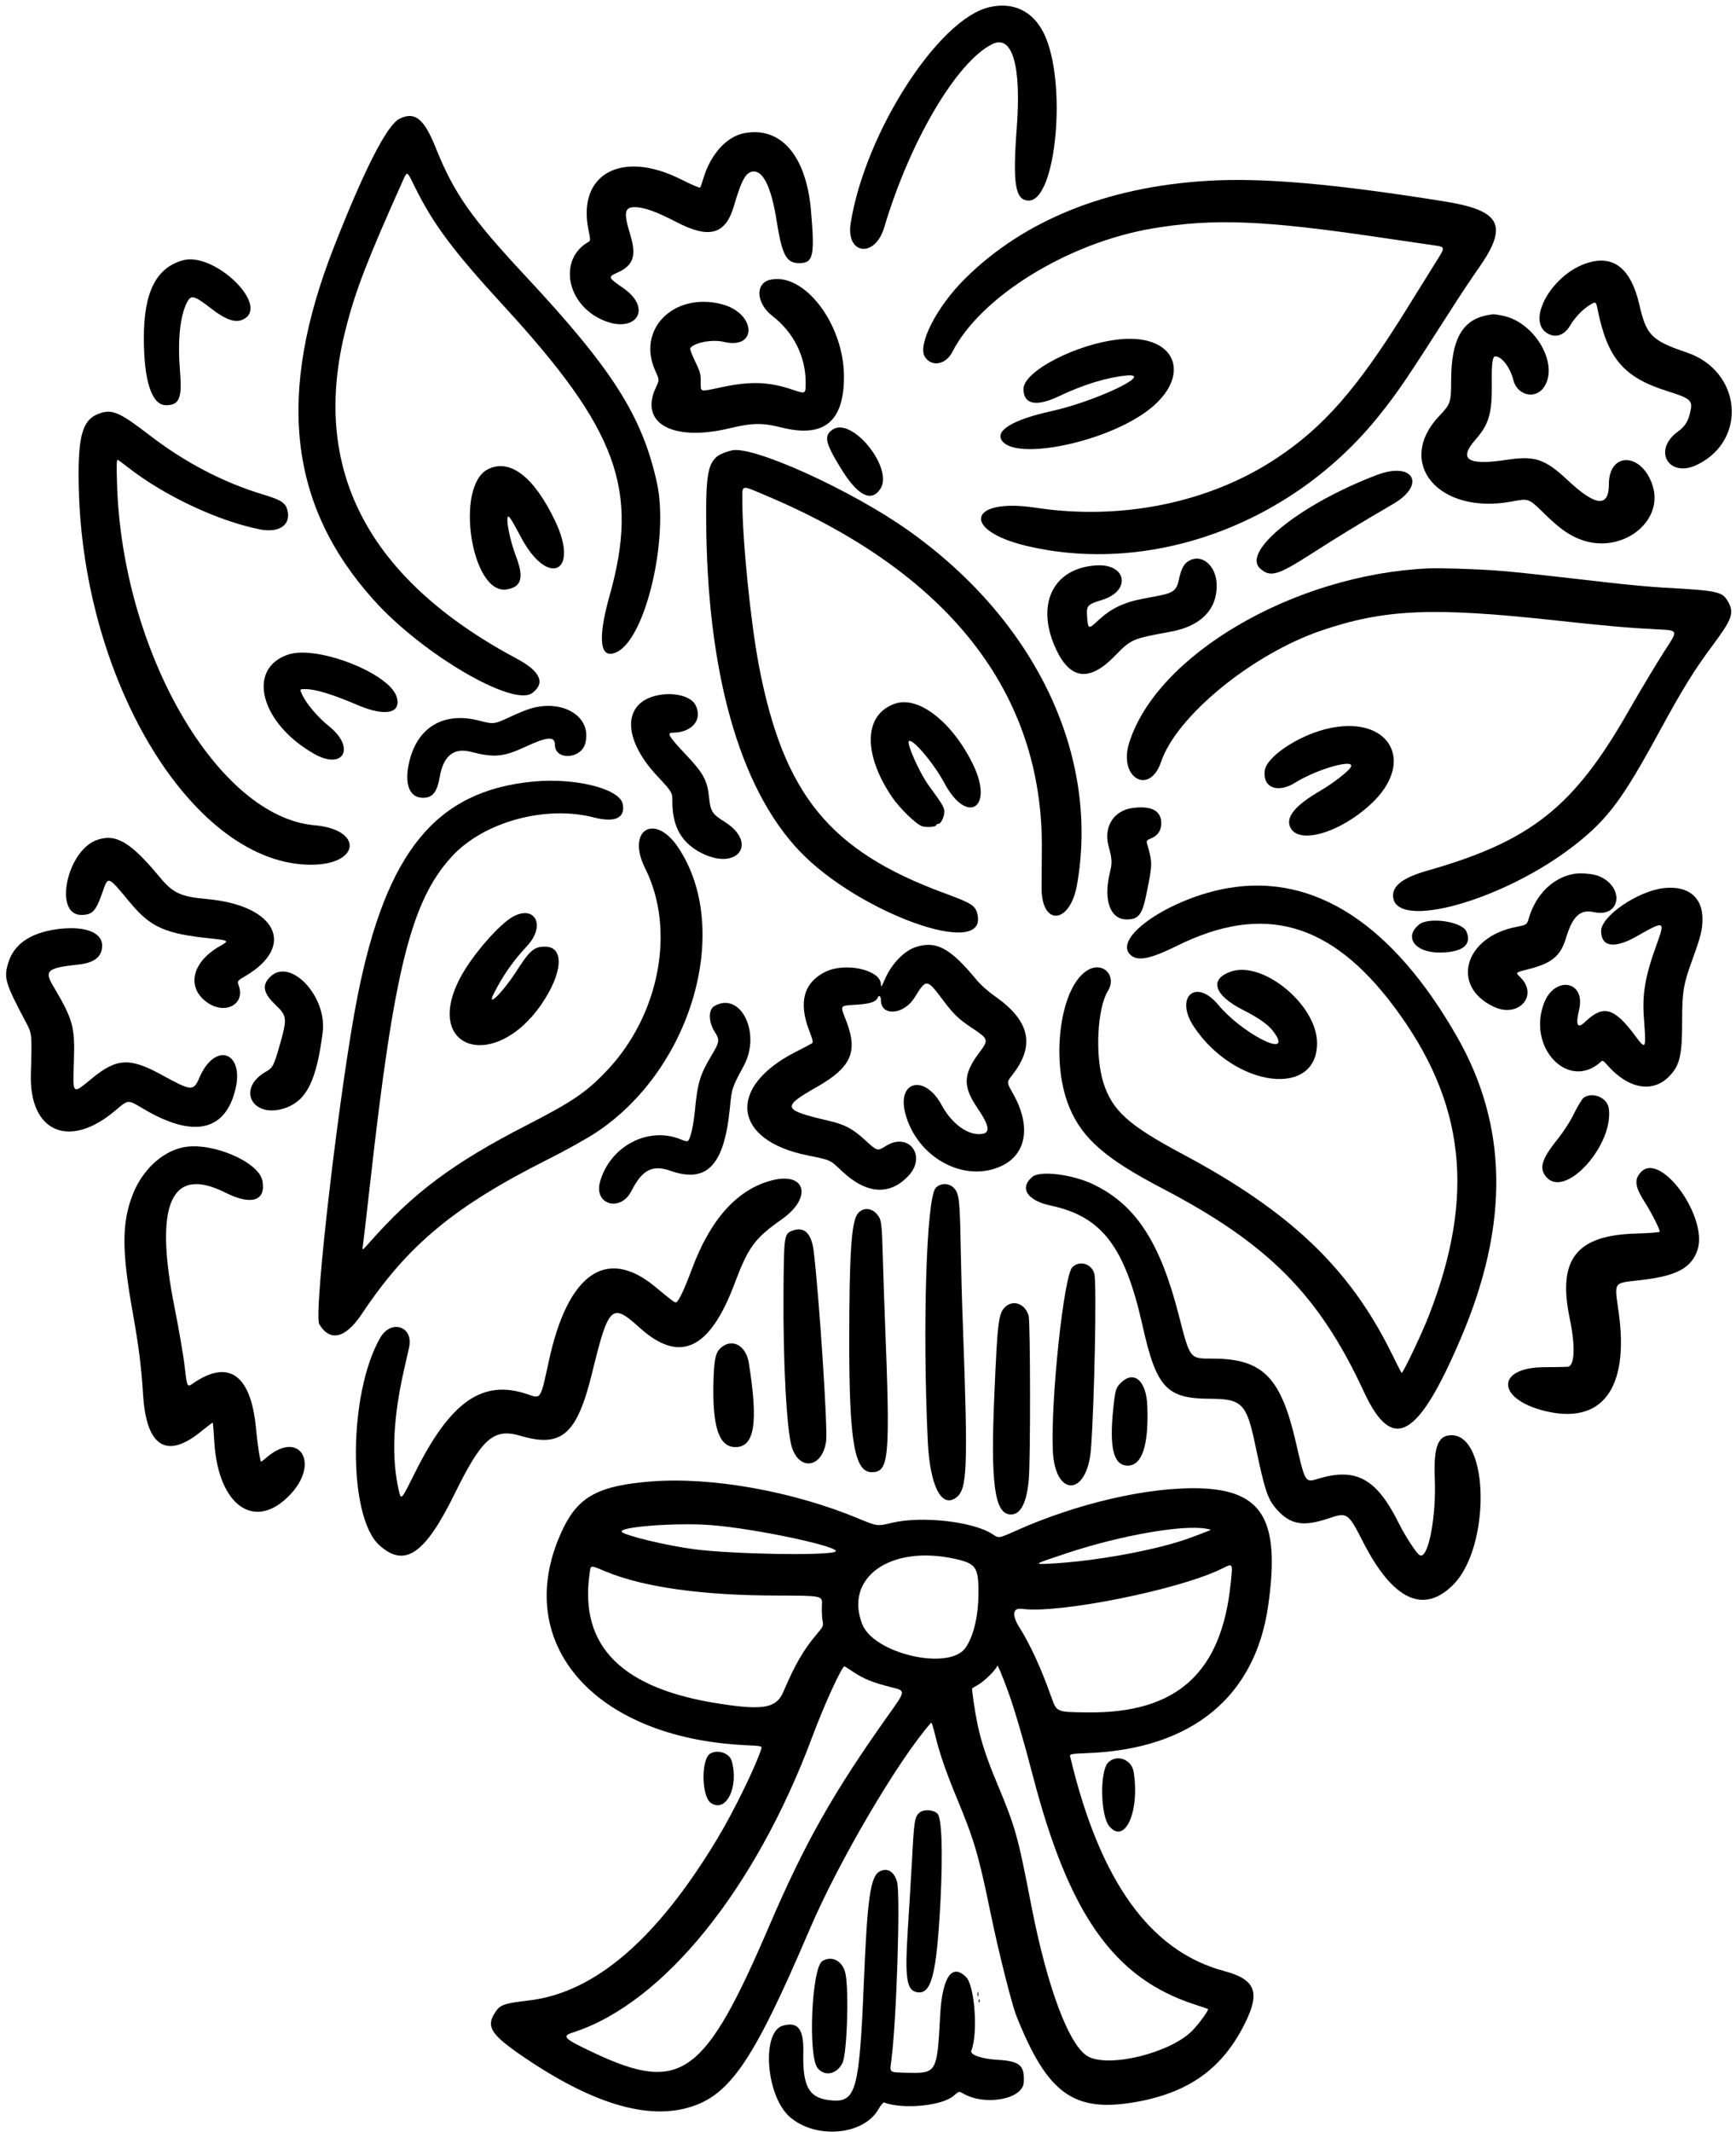 <svg width="281" height="345" viewBox="0 0 281 345" fill="none" xmlns="http://www.w3.org/2000/svg">
<path d="M160.177 1.15C151.909 3.009 140.029 21.49 137.701 36.083C136.867 41.211 141.632 41.831 143.128 36.788C147.294 22.794 154.879 9.953 160.626 7.132C163.852 5.551 165.348 10.615 164.579 20.7C163.895 29.78 164.322 32.451 166.523 32.451C171.01 32.451 172.762 13.093 168.959 5.38C167.185 1.791 164.023 0.274 160.177 1.15Z" fill="black"/>
<path d="M64.669 19.217C62.639 20.221 58.986 27.378 54.029 40.027C44.692 63.871 46.743 81.797 60.524 97.117C68.386 105.855 83.043 114.423 86.141 112.137C88.342 110.513 87.466 108.612 83.62 106.561C59.434 93.634 50.183 75.794 55.973 53.188C57.554 46.95 59.456 42.057 65.331 28.96C65.908 27.699 65.908 27.699 67.04 30.028C70.074 36.203 73.279 40.519 81.548 49.514C99.987 69.576 103.512 79.234 98.662 96.412C96.654 103.548 97.102 106.881 99.901 105.471C104.559 103.142 108.319 86.989 106.311 77.994C103.897 67.247 99.132 59.748 85.116 44.728C76.228 35.198 73.493 31.31 70.48 23.789C68.6 19.153 67.126 17.999 64.669 19.217Z" fill="black"/>
<path d="M120.435 21.552C117.572 22.128 115.008 24.97 113.833 28.923C113.62 29.628 113.406 30.269 113.32 30.354C113.256 30.44 111.889 29.863 110.286 29.051C100.672 24.18 93.429 28.111 95.245 37.149C95.587 38.794 95.587 38.943 95.266 39.136C90.544 41.764 91.527 48.75 97.018 51.528C102.616 54.37 105.949 50.139 100.886 46.614C98.407 44.883 98.364 44.819 99.924 44.114C102.552 42.939 103.065 41.401 101.997 37.897C100.928 34.435 101.078 33.517 102.723 33.517C104.219 33.517 106.248 34.243 109.496 35.931C114.773 38.687 117.423 37.961 118.769 33.41C120.072 28.965 120.777 27.748 122.038 27.748C123.619 27.748 124.901 30.525 125.713 35.76C126.589 41.251 127.272 42.576 129.345 42.576C131.652 42.576 131.909 41.465 131.268 34.051C130.499 25.162 126.354 20.398 120.435 21.552Z" fill="black"/>
<path d="M195.363 29.264C179.125 30.247 165.728 35.652 156.242 45.053C151.627 49.604 148.443 55.822 149.725 57.766C150.815 59.432 153.122 59.005 154.169 56.911C158.742 47.98 172.929 39.242 186.603 36.955C196.452 35.31 204.571 35.631 223.459 38.43C227.347 39.007 231.3 39.583 232.24 39.712C233.971 39.968 233.971 39.968 232.326 42.553C231.428 43.985 229.292 47.425 227.582 50.181C219.677 62.894 214.272 69.09 206.58 74.175C195.726 81.354 181.496 84.26 167.587 82.144C156.776 80.499 155.515 85.776 166.134 88.319C186.389 93.126 209.101 84.794 223.117 67.38C226.236 63.492 227.561 61.548 235.167 49.647C236.3 47.873 238.18 45.032 239.376 43.344C244.205 36.421 242.966 34.05 233.714 32.575C215.789 29.712 204.208 28.708 195.363 29.264Z" fill="black"/>
<path d="M29.567 42.124C25.251 43.363 23.285 47.295 23.285 54.666C23.285 61.674 24.567 65.562 26.875 65.562C29.033 65.562 29.503 64.409 29.139 60.093C28.733 55.157 29.118 51.226 30.25 48.961C30.913 47.636 31.404 47.765 34.267 49.987C36.639 51.803 38.199 52.316 39.459 51.632C43.69 49.389 34.63 40.671 29.567 42.124Z" fill="black"/>
<path d="M256.557 42.676C251.151 44.62 247.198 51.628 250.275 53.807C251.642 54.769 253.159 54.341 254.121 52.718C254.911 51.414 255.958 50.282 257.048 49.534C258.33 48.701 258.33 48.701 258.608 50.111C260.21 58.016 262.817 61.05 269.846 63.272C273.777 64.511 274.055 64.789 273.564 66.798C273.243 68.208 272.688 69.041 271.598 69.832C267.41 72.866 270.145 77.459 274.76 75.173C282.922 71.156 281.875 60.025 273.03 57.033C267.346 55.111 266.492 54.256 265.359 49.32C263.971 43.274 261.043 41.073 256.557 42.676Z" fill="black"/>
<path d="M124.643 45.27C122.185 45.847 122.399 49.095 125.027 51.124C128.424 53.731 130.411 57.684 130.411 61.85C130.411 63.752 130.411 63.752 128.467 63.111C124.472 61.743 121.48 61.636 116.652 62.683C113.19 63.41 113.425 63.495 113.425 61.765C113.425 60.504 113.319 60.098 112.507 58.453C112.015 57.427 111.652 56.487 111.716 56.359C112.293 55.44 115.284 54.863 117.143 55.312C122.677 56.637 122.399 50.676 116.844 49.223C109.045 47.214 102.978 53.304 106.097 60.055C106.738 61.465 106.738 61.465 106.204 62.619C103.383 68.474 108.832 71.529 118.147 69.285C121.844 68.409 123.382 68.388 126.544 69.178C133.381 70.888 136.629 68.217 136.607 60.889C136.586 52.385 130.134 43.988 124.643 45.27Z" fill="black"/>
<path d="M240.661 51.013C236.666 51.803 234.914 54.987 234.893 61.461C234.893 65.093 234.807 65.371 232.991 67.272C225.769 74.879 232.842 83.318 244.614 81.16C247.52 80.626 247.37 80.562 250.062 83.19C252.498 85.562 253.994 86.609 255.895 87.314C262.412 89.749 269.399 84.472 267.497 78.554C265.766 73.191 260.425 73.041 260.425 78.34C260.425 82.164 258.288 81.951 253.737 77.678C250.105 74.28 248.439 73.704 243.973 74.387C237.542 75.37 235.982 74.366 238.845 71.118C241.025 68.64 241.537 66.845 241.473 61.91C241.431 58.876 241.58 57.658 242.029 57.658C243.076 57.658 244.465 59.474 244.956 61.482C245.554 63.918 248.417 64.666 249.827 62.764C252.52 59.132 248.481 52.038 243.119 51.056C241.751 50.799 241.773 50.799 240.661 51.013Z" fill="black"/>
<path d="M181.244 54.901C174.3 55.606 165.668 60.05 165.668 62.934C165.668 65.456 167.74 65.862 171.458 64.088C175.347 62.23 179.128 61.076 182.333 60.755C187.055 60.328 177.27 64.964 170.261 66.503C163.894 67.913 160.925 69.707 162.249 71.395C164.6 74.365 177.804 71.823 184.961 67.015C193.208 61.46 190.901 53.94 181.244 54.901Z" fill="black"/>
<path d="M16.254 66.843C13.327 67.783 12.558 70.389 12.75 78.914C13.477 110.75 31.51 139.957 50.376 139.914C58.345 139.893 58.815 134.209 50.91 133.526C35.249 132.158 19.801 105.515 18.947 78.402C18.84 74.876 18.861 74.278 19.117 74.428C19.288 74.534 19.993 75.069 20.698 75.603C26.553 80.196 35.227 84.277 42.022 85.645C44.992 86.243 46.936 85.089 46.594 82.91C46.359 81.414 45.697 80.944 42.492 79.983C36.146 78.06 29.864 74.791 24.203 70.411C19.438 66.757 18.22 66.202 16.254 66.843Z" fill="black"/>
<path d="M134.752 69.517C133.342 70.499 133.556 71.611 136.013 75.627C138.769 80.178 141.012 81.375 142.508 79.089C144.687 75.756 137.871 67.337 134.752 69.517Z" fill="black"/>
<path d="M118.45 72.875C114.775 73.793 114.284 75.054 114.305 83.622C114.348 108.556 119.647 127.464 129.432 137.72C138.919 147.655 159.558 155.133 158.255 148.147C157.956 146.523 157.443 146.202 152.807 144.493C134.282 137.656 126.847 128.554 122.852 107.765C121.506 100.714 120.16 87.382 120.16 80.994C120.16 78.366 119.882 78.451 123.792 80.096C153.619 92.638 168.895 112.188 168.639 137.464C168.617 140.284 168.596 143.147 168.596 143.831C168.682 149.941 173.211 149.45 174.322 143.211C178.04 122.273 167.677 100.479 147.081 85.865C137.851 79.306 121.805 72.041 118.45 72.875Z" fill="black"/>
<path d="M78.966 75.929C73.582 78.664 76.296 96.227 81.979 95.372C84.415 95.009 84.842 93.492 83.538 90.052C82.791 88.108 82.128 85.373 82.128 84.155C82.128 82.98 82.47 83.407 84.286 86.847C88.645 95.116 93.88 92.723 89.863 84.305C86.444 77.126 82.534 74.135 78.966 75.929Z" fill="black"/>
<path d="M222.823 76.866C210.431 81.588 200.881 89.28 204 92.015C205.667 93.468 206.82 93.104 212.546 89.429C216.328 86.994 220.409 84.494 225.537 81.524C230.921 78.362 228.742 74.601 222.823 76.866Z" fill="black"/>
<path d="M192.202 90.903C191.561 91.351 191.134 92.249 190.813 93.83C190.493 95.411 189.916 95.902 187.95 96.308C187.267 96.436 185.771 96.736 184.639 96.949C181.818 97.505 179.724 98.552 177.844 100.304C176.199 101.863 176.114 101.863 175.964 99.77C175.836 97.975 176.007 97.804 178.357 97.078C183.143 95.625 182.395 91.159 177.438 91.48C170.345 91.928 167.546 97.932 171.007 105.196C173.315 109.982 176.37 110.303 180.408 106.179C183.143 103.38 183.164 103.38 189.489 102.205C194.317 101.329 196.967 98.68 196.945 94.727C196.924 91.437 194.381 89.364 192.202 90.903Z" fill="black"/>
<path d="M231.047 91.975C209.382 93 187.183 105.99 182.76 120.242C181.008 125.882 186.093 128.788 187.952 123.233C190.452 115.862 202.694 105.841 213.847 102.038C224.103 98.534 231.944 98.213 251.879 100.393C260.126 101.29 263.779 101.61 268.587 101.846C271.621 101.995 271.621 101.995 269.506 105.221C268.352 106.995 265.702 111.396 263.63 115.007C254.72 130.625 247.819 136.095 230.94 140.902C227.222 141.971 225.492 143.231 225.492 144.876C225.492 150.795 243.717 145.646 255.19 136.501C260.297 132.441 262.69 129.215 268.459 118.618C272.433 111.332 274.121 108.597 277.176 104.474C280.381 100.179 280.744 99.175 279.718 97.359C278.778 95.713 278.159 95.564 269.185 95.073C267.07 94.944 263.267 94.603 260.746 94.303C247.264 92.765 244.785 92.487 241.944 92.295C238.29 92.039 232.991 91.889 231.047 91.975Z" fill="black"/>
<path d="M46.661 105.905C39.846 108.169 42.132 116.994 50.806 121.95C55.571 124.685 57.622 121.032 53.285 117.528C51.554 116.16 49.781 114.088 49.033 112.635C48.456 111.46 48.435 111.502 49.46 111.502C51.084 111.502 53.755 112.314 57.857 114.066C62.365 115.989 65.015 115.455 64.203 112.742C63.049 108.939 51.319 104.345 46.661 105.905Z" fill="black"/>
<path d="M107.189 112.378C100.78 113.19 100.438 119.215 106.42 125.603C108.835 128.189 108.835 128.189 108.835 129.77C108.835 133.851 110.416 136.521 113.749 138.124C119.518 140.88 122.658 136.329 117.296 132.975C115.287 131.714 115.009 131.308 114.774 129.043C114.518 126.308 113.834 125.069 111.078 122.163C108.258 119.172 107.873 118.553 108.877 118.553C112.039 118.531 113.792 116.416 112.574 114.066C111.911 112.784 109.625 112.079 107.189 112.378Z" fill="black"/>
<path d="M144.941 113.832C139.856 115.499 139.599 121.844 144.343 128.895C145.625 130.797 148.338 133.425 149.3 133.702C150.133 133.916 151.564 133.788 151.564 133.489C151.564 133.382 151.714 133.297 151.885 133.297C152.312 133.297 152.846 132.207 152.846 131.331C152.846 130.604 152.59 130.198 150.325 127.079C148.83 125.028 146.736 120.327 147.12 119.921C147.654 119.387 151.18 123.532 152.846 126.673C156.479 133.51 160.901 130.839 157.568 123.831C154.278 116.952 148.765 112.572 144.941 113.832Z" fill="black"/>
<path d="M86.016 114.599C85.397 114.77 83.837 115.389 82.576 115.987C79.948 117.205 79.927 117.205 77.598 116.607C71.915 115.133 67.684 117.547 66.295 123.059C65.355 126.777 66.231 129.149 68.56 129.085C70.077 129.042 70.761 128.145 71.21 125.559C71.786 122.312 73.474 120.944 76.145 121.628C80.012 122.632 81.487 122.483 85.119 120.795C88.623 119.171 89.819 119.107 89.819 120.496C89.819 123.059 94.028 122.867 94.733 120.282C95.866 116.073 91.315 113.124 86.016 114.599Z" fill="black"/>
<path d="M214.486 117.995C209.849 119.192 204.978 122.525 204.721 124.683C204.358 127.46 206.815 128.422 209.7 126.605C213.225 124.405 219.421 122.674 218.652 124.106C218.289 124.789 215.853 126.691 213.802 127.887C209.55 130.366 208.033 132.246 208.888 133.934C210.276 136.647 216.772 134.789 221.771 130.216C229.484 123.208 224.784 115.346 214.486 117.995Z" fill="black"/>
<path d="M86.336 126.453C70.611 127.949 62.556 137.734 57.898 161.066C55.056 175.317 50.698 212.579 51.681 214.246C53.39 217.151 55.911 216.553 58.518 212.665C65.953 201.49 73.474 195.23 88.644 187.602C91.464 186.192 94.968 184.248 96.442 183.265C111.996 173.031 118.577 150.255 109.774 137.115C105.929 131.41 101.335 134.337 104.433 140.512C109.411 150.426 106.762 164.271 98.194 173.266C94.904 176.727 92.746 178.201 85.225 182.069C73.367 188.158 66.893 192.987 59.821 201.02C58.71 202.281 58.603 202.345 58.71 201.768C58.774 201.405 59.308 196.79 59.906 191.512C63.774 156.835 66.551 145.768 73.132 138.589C78.26 132.991 88.28 130.235 96.143 132.265C99.54 133.141 101.249 132.35 100.801 130.085C100.288 127.607 93.13 125.812 86.336 126.453Z" fill="black"/>
<path d="M183.336 130.729C180.26 131.135 178.593 133.784 179.448 136.946C180.025 139.062 180.046 139.596 179.64 141.241C178.572 145.621 179.704 148.762 182.353 148.762C184.34 148.762 184.917 147.993 185.622 144.382C186.562 139.724 186.562 139.638 185.644 136.391C185.537 136.049 185.686 135.899 186.37 135.622C187.396 135.194 187.93 134.404 187.973 133.314C188.015 131.199 186.456 130.323 183.336 130.729Z" fill="black"/>
<path d="M15.614 135.94C10.786 137.734 8.67 148.033 13.136 148.033C14.952 148.033 15.507 147.456 16.554 144.465C17.537 141.666 17.366 141.602 21.062 146.046C24.396 150.063 26.746 151.088 34.224 151.857C37.066 152.156 37.13 152.221 35.613 153.075C31.083 155.618 30.122 159.72 33.476 162.156C36.361 164.25 39.694 162.562 38.668 159.549C38.369 158.716 38.369 158.716 39.822 157.861C47.983 152.99 44.672 146.473 33.519 145.469C29.224 145.084 27.985 144.507 25.784 141.837C21.127 136.217 18.691 134.786 15.614 135.94Z" fill="black"/>
<path d="M254.548 141.432C251.3 142.095 248.608 144.765 247.497 148.462C247.155 149.637 247.155 149.637 245.403 149.979C236.985 151.624 234.763 159.615 241.814 162.905C245.788 164.764 249.078 161.11 246.108 158.14C245.275 157.307 245.211 157.371 247.476 156.794C251.172 155.854 252.604 154.679 253.458 151.838C254.548 148.227 255.766 147.073 258.03 147.586C262.346 148.526 263.03 143.505 258.8 141.753C257.817 141.347 255.723 141.176 254.548 141.432Z" fill="black"/>
<path d="M198.888 143.676C189.573 145.236 180.107 151.624 182.928 154.444C184.082 155.598 186.09 155.214 190.513 153.034C204.486 146.112 215.383 149.167 225.638 162.863C237.197 178.289 238.885 193.48 231.236 212.987C230.125 215.85 227.048 222.302 226.877 222.132C226.813 222.089 226.001 220.508 225.083 218.628C218.331 205.082 208.695 195.937 191.41 186.728C182.629 182.049 180.022 179.677 178.591 175.148C177.223 170.789 177.608 163.119 179.338 160.32C180.791 157.948 178.655 155.598 176.219 156.88C171.625 159.294 169.916 171.623 173.121 179.229C175.215 184.228 178.975 187.497 188.098 192.262C205.319 201.257 213.524 209.526 220.788 225.23C225.403 235.143 229.505 232.857 236.492 216.448C244.312 198.116 244.098 182.199 235.851 167.755C225.446 149.552 212.797 141.326 198.888 143.676Z" fill="black"/>
<path d="M269.291 143.698C265.082 144.189 259.164 148.228 259.164 150.642C259.164 153.185 261.279 153.548 264.805 151.561C269.526 148.89 269.569 148.911 268.116 152.928C266.279 157.992 265.787 160.876 266.108 164.914C266.471 169.764 266.407 169.914 264.74 167.671C261.322 163.034 259.549 162.521 256.643 165.278C255.318 166.56 254.998 165.94 255.617 163.312C256.686 158.633 251.579 157.821 249.891 162.393C247.22 169.594 253.908 176.495 259.079 171.837C259.399 171.516 259.484 171.559 260.147 172.307C263.587 176.238 267.582 176.922 270.274 174.059C271.919 172.328 272.283 170.705 272.283 165.171C272.283 160.406 272.496 159.21 273.971 155.172C275.295 151.539 275.573 150.407 275.573 148.676C275.573 145.13 273.201 143.249 269.291 143.698Z" fill="black"/>
<path d="M83.107 148.274C80.82 149.492 76.355 154.641 74.454 158.274C68.45 169.79 80.03 173.529 87.615 162.525C91.119 157.44 91.397 153.167 88.213 153.167C86.44 153.167 85.756 153.765 83.534 157.227C81.419 160.517 78.705 163.209 79.902 160.816C81.376 157.868 83.043 155.496 85.329 153.039C88.32 149.855 86.696 146.394 83.107 148.274Z" fill="black"/>
<path d="M229.698 149.592C227.199 151.6 229.015 154.121 232.967 154.121C236.706 154.121 238.288 152.903 237.369 150.724C236.685 149.1 231.28 148.31 229.698 149.592Z" fill="black"/>
<path d="M9.055 150.367C4.846 150.987 2.239 152.803 1.342 155.773C0.594 158.23 0.808 158.999 4.141 165.302C5.188 167.268 5.188 167.118 4.995 173.784C4.718 183.143 11.149 185.984 18.563 179.767C20.849 177.844 20.592 177.865 23.242 179.425C31.147 184.104 36.296 183.1 38.027 176.562C39.736 170.216 34.822 168.379 32.258 174.404C31.318 176.583 30.998 176.562 26.169 173.913C21.041 171.092 18.883 171.199 14.931 174.447C11.662 177.139 11.768 177.246 11.961 171.669C12.153 166.178 11.832 164.96 8.628 159.576C7.111 157.033 7.623 156.606 12.794 156.051C15.294 155.773 16.533 154.769 16.533 152.995C16.533 150.773 13.542 149.726 9.055 150.367Z" fill="black"/>
<path d="M148.381 153.184C146.33 153.803 144.236 156.004 143.125 158.675C142.698 159.679 142.613 159.786 142.591 159.273C142.57 156.901 136.758 155.619 133.511 157.286C130.092 159.017 129.238 162.2 130.968 166.708C131.545 168.204 131.652 168.653 131.438 168.802C131.289 168.909 130.028 169.571 128.639 170.276C117.615 175.96 118.64 184.485 130.626 186.92C134.622 187.754 134.216 187.561 136.374 189.57C140.305 193.245 144.066 193.458 147.078 190.211C150.048 186.984 147.057 183.096 143.382 185.425C142.014 186.279 142.014 186.279 140.049 184.485C138.019 182.626 136.758 181.942 134.152 181.344C126.631 179.592 126.46 179.143 132.143 175.917C137.827 172.691 138.938 170.17 136.929 165.063C135.968 162.585 135.861 162.734 138.639 162.563C140.882 162.414 141.822 162.093 142.1 161.367C142.271 160.939 142.591 161.217 142.591 161.815C142.591 164.486 146.266 164.23 148.018 161.431C149.963 158.311 150.005 158.311 152.655 161.837C154.3 164.038 155.176 164.892 157.141 166.195C160.09 168.161 160.09 168.183 158.445 170.405C155.924 173.78 155.838 175.767 158.124 179.143C160.325 182.369 160.41 183.502 158.445 183.502C156.351 183.502 153.937 181.622 152.42 178.801C149.727 173.802 145.177 174.827 146.523 180.105C148.381 187.305 156.159 191.535 162.205 188.608C166.201 186.664 166.906 182.092 163.957 176.921C162.91 175.062 162.91 175.126 163.957 173.802C167.589 169.08 166.671 165.127 161.051 161.196C159.919 160.405 158.723 159.337 158.039 158.504C153.851 153.44 151.608 152.201 148.381 153.184Z" fill="black"/>
<path d="M199.233 157.202C195.687 158.441 196.499 161.026 201.22 163.419C204.212 164.958 205.579 165.983 206.498 167.436C208.933 171.261 200.9 167.073 197.182 162.565C193.529 158.185 190.067 161.368 193.272 166.154C199.874 176.004 213.313 177.713 213.185 168.675C213.1 162.543 204.425 155.407 199.233 157.202Z" fill="black"/>
<path d="M43.71 158.074C42.364 159.42 42.599 160.68 44.607 162.603C46.445 164.334 46.487 164.825 45.376 168.757C44.329 172.453 44.18 172.752 43.047 173.393C38.112 176.213 40.975 181.213 46.38 179.205C49.692 177.944 51.252 174.696 52.235 167.005C52.961 161.15 46.936 154.826 43.71 158.074Z" fill="black"/>
<path d="M115.627 162.783C114.644 163.36 114.665 165.347 115.691 166.949C116.524 168.274 116.481 168.573 115.221 170.688C113.319 173.85 112.913 175.154 112.486 179.662C112.251 181.969 111.845 183.914 111.439 184.512C111.311 184.726 110.99 184.683 110.114 184.32C104.837 182.204 98.641 185.537 97.102 191.306C96.141 194.96 100.478 196.135 102.209 192.695C103.918 189.298 105.606 188.422 108.426 189.405C114.387 191.52 117.208 188.614 118.126 179.405C118.468 175.987 118.447 176.072 120.412 172.397C123.254 167.12 119.857 160.326 115.627 162.783Z" fill="black"/>
<path d="M256.343 177.606C256.108 177.777 255.403 178.909 254.805 180.127C254.143 181.495 253.096 183.097 252.091 184.358C249.442 187.648 249.036 189.186 250.446 190.597C253.63 193.78 261.279 185.084 260.403 179.294C260.146 177.585 257.775 176.602 256.343 177.606Z" fill="black"/>
<path d="M29.611 185.643C26.171 186.369 22.987 189.382 21.47 193.313C19.675 197.95 19.697 202.501 21.556 212.778C22.453 217.82 22.88 221.174 23.158 225.619C23.671 234.079 26.961 236.173 32.559 231.601C33.563 230.789 34.397 230.148 34.439 230.191C34.482 230.212 34.589 231.665 34.696 233.396C35.358 243.758 41.34 247.839 47.024 241.771C51.788 236.686 48.477 231.366 43.263 235.725C42.751 236.152 42.323 236.494 42.281 236.494C42.11 236.494 41.725 234.079 41.426 231.003C40.593 222.392 37.003 219.871 31.256 223.824C30.294 224.486 30.294 224.486 29.91 221.26C29.718 219.465 28.97 215.171 28.286 211.709C24.889 194.83 27.645 188.549 36.448 192.95C40.678 195.087 43.093 194.318 42.473 191.049C41.896 187.951 34.14 184.682 29.611 185.643Z" fill="black"/>
<path d="M265.618 189.636C264.464 190.875 264.635 192.029 266.323 194.657C267.349 196.28 268.652 198.844 268.652 199.293C268.652 199.4 266.9 199.528 264.764 199.592C255.106 199.87 252.072 203.78 254.102 213.416C255.021 217.839 254.893 221.022 253.76 221.15C253.547 221.172 251.837 221.193 249.957 221.214C242.159 221.236 242.159 226.299 249.936 228.265C259.23 230.615 263.717 224.761 262.029 212.476C261.302 207.198 261.003 207.647 265.661 207.113C271.344 206.451 273.716 205.19 274.741 202.327C276.6 197.05 268.823 186.238 265.618 189.636Z" fill="black"/>
<path d="M167.121 190.403C164.941 192.197 166.245 194.248 170.069 195.06C178.316 196.812 182.056 201.662 184.897 214.311C187.183 224.567 188.786 226.297 195.901 226.319C201.028 226.34 201.776 227.109 203.165 233.711C204.789 241.446 205.195 242.621 206.819 244.394C208.977 246.702 211.006 247.022 214.98 245.697C218.1 244.651 218.185 244.693 220.685 249.586C225.471 258.902 230.428 261.23 235.235 256.402C241.282 250.313 241.089 232.216 234.957 232.216C232.757 232.216 232.03 234.074 232.244 239.266C232.5 245.612 231.133 252.47 229.787 251.616C229.231 251.274 227.458 248.561 226.347 246.317C222.779 239.202 219.467 237.408 213.335 239.266C211.263 239.907 211.263 239.907 209.788 233.498C207.353 222.836 204.404 219.845 196.328 219.823C192.525 219.823 192.653 219.973 190.773 212.666C187.739 200.893 183.808 194.911 176.949 191.62C173.616 190.018 168.36 189.356 167.121 190.403Z" fill="black"/>
<path d="M124.964 190.979C119.345 192.41 114.965 197.282 111.973 205.401C110.948 208.178 109.986 210.293 109.559 210.635C109.303 210.87 109.324 210.892 105.948 208.114C98.107 201.704 91.911 206.084 88.855 220.143C87.467 226.531 87.595 226.339 85.458 225.613C78.13 223.07 72.895 226.724 67.105 238.411C64.926 242.769 64.926 242.769 64.562 241.188C63.345 235.975 63.601 229.565 65.374 221.745C65.78 219.929 66.165 218.22 66.229 217.964C66.934 214.588 63.302 213.413 61.55 216.447C56.358 225.442 56.273 245.419 61.422 250.034C65.502 253.709 68.772 251.487 73.536 241.808C78.002 232.706 79.882 231.018 84.283 232.322C90.949 234.287 93.428 232.087 95.885 221.959C98.513 211.233 99.026 210.742 103.491 214.78C109.986 220.677 114.858 218.434 118.875 207.751C121.139 201.747 122.122 200.401 126.545 197.282C131.523 193.777 130.455 189.568 124.964 190.979Z" fill="black"/>
<path d="M151.462 192.199C149.945 193.844 149.304 214.847 150.18 233.286C150.521 240.315 152.359 244.011 154.688 242.366C156.589 241.063 156.718 237.965 155.842 213.95C155.713 210.766 155.564 205.19 155.5 201.557C155.372 194.207 155.243 193.075 154.41 192.22C153.598 191.387 152.252 191.366 151.462 192.199Z" fill="black"/>
<path d="M138.873 196.32C137.805 197.602 137.463 202.751 137.463 217.366C137.463 233.219 138.339 238.197 141.095 238.197C143.937 238.197 144.129 236.018 143.232 213.306C143.125 210.486 142.975 206.213 142.911 203.798C142.74 197.709 142.698 197.303 141.907 196.406C141.01 195.401 139.685 195.359 138.873 196.32Z" fill="black"/>
<path d="M128.275 199.117C126.929 199.609 126.887 199.865 126.823 209.031C126.737 220.44 127.335 231.572 128.19 234.2C129.472 238.11 133.168 237.426 133.724 233.153C134.002 231.059 132.549 209.095 131.694 202.322C131.331 199.523 130.156 198.412 128.275 199.117Z" fill="black"/>
<path d="M173.572 205.038C172.204 206.427 170.089 226.19 170.41 234.608C170.709 242.3 175.965 242.215 176.584 234.502C177.14 227.429 177.546 207.495 177.14 206.106C176.691 204.44 174.747 203.884 173.572 205.038Z" fill="black"/>
<path d="M162.721 211.452C161.631 212.477 161.46 213.824 160.969 225.276C160.307 240.125 160.969 245.039 163.64 245.039C165.221 245.039 166.204 243.116 166.524 239.377C166.823 236.151 166.781 213.93 166.503 212.905C165.969 210.96 164.024 210.234 162.721 211.452Z" fill="black"/>
<path d="M116.845 217.943C115.863 218.713 115.627 219.631 115.499 223.05C115.243 230.784 116.333 234.139 119.046 234.139C122.144 234.139 122.764 230.229 121.204 220.486C120.755 217.772 118.64 216.533 116.845 217.943Z" fill="black"/>
<path d="M181.413 223.76C180.623 224.55 180.516 224.871 180.196 227.947C179.533 234.314 180.26 237.135 182.546 237.135C184.875 237.135 185.964 233.823 185.708 227.413C185.537 223.354 183.529 221.644 181.413 223.76Z" fill="black"/>
<path d="M105.393 239.697C96.975 240.359 93.684 242.111 91.185 247.239C82.425 265.336 95.714 281.168 120.648 282.365C123.298 282.493 123.362 282.514 123.233 282.942C122.357 285.741 118.789 293.048 116.14 297.449C106.333 313.773 96.291 322.404 85.651 323.665C81.378 324.178 80.908 324.349 80.01 325.823C78.686 328.002 79.562 329.284 84.903 332.917C95.394 340.031 104.004 342.788 110.734 341.185C117.935 339.454 121.695 334.07 131.075 312.127C135.754 301.167 145.411 284.736 150.71 278.733C150.795 278.626 151.073 279.502 151.351 280.656C152.013 283.497 153.124 286.723 154.983 291.189C157.675 297.684 158.402 300.12 160.325 309.457C161.649 315.888 163.765 324.263 164.534 326.208C169.533 338.728 173.764 341.826 183.656 340.138C192.48 338.621 197.971 334.647 201.625 327.148C203.996 322.255 203.163 320.268 198.185 318.922C186.199 315.738 178.058 304.436 173.251 284.33C173.123 283.775 173.123 283.775 176.178 283.647C192.929 282.963 203.185 274.545 205.278 259.781C207.244 246 204.424 241.15 194.275 240.808C185.942 240.552 174.255 243.244 164.256 247.752C161.671 248.906 161.671 248.906 160.709 248.265C157.611 246.171 149.15 245.231 144.3 246.406C142.078 246.962 141.95 246.94 139.066 245.744C128.447 241.3 115.221 238.928 105.393 239.697ZM114.922 246.748C122.422 247.303 137.143 250.487 135.091 251.107C133.062 251.726 118.469 251.448 112.465 250.679C107.957 250.102 100.992 248.414 100.628 247.838C100.137 247.047 109.367 246.342 114.922 246.748ZM195.258 247.346C196.112 247.517 196.112 247.517 195.471 247.752C195.13 247.902 193.955 248.329 192.886 248.735C187.673 250.722 177.182 252.666 169.726 253.008C167.226 253.136 167.333 253.072 172.824 251.256C181.52 248.393 191.455 246.662 195.258 247.346ZM154.449 252.196C157.932 252.944 158.38 253.542 158.38 257.538C158.402 261.362 157.611 264.738 156.265 266.64C153.594 270.379 141.416 267.58 139.557 262.772C136.651 255.251 144.108 249.953 154.449 252.196ZM199.211 256.127C197.758 270.656 190.515 277.216 176.093 277.066C170.922 277.002 171.072 277.066 170.153 274.524C168.508 269.887 166.734 266.041 164.982 263.264C163.743 261.298 163.914 260.102 165.431 260.315C171.392 261.127 190.792 257.239 197.715 253.841C199.616 252.901 199.552 252.794 199.211 256.127ZM98.15 254.311C104.218 256.811 113.747 258.157 125.84 258.157C133.126 258.179 133.126 258.179 133.04 259.674C132.998 260.486 133.04 261.597 133.126 262.131C133.318 263.071 133.297 263.114 132.164 264.46C130.049 266.939 128.639 269.417 126.78 273.776C125.669 276.34 123.597 276.746 116.738 275.699C100.692 273.306 93.749 266.404 95.436 254.589C95.65 253.158 95.415 253.179 98.15 254.311ZM163.209 273.776C164.213 276.553 165.752 281.788 167.162 287.236C173.016 309.735 180.28 320.054 193.335 324.306C194.51 324.691 195.493 325.032 195.536 325.054C195.728 325.203 193.933 327.639 192.886 328.665C189.275 332.19 179.639 334.562 176.178 332.767C173.123 331.186 169.555 321.764 166.948 308.388C164.705 296.808 164.384 295.718 161.329 288.39C159.705 284.501 158.829 281.831 158.231 279.01C157.803 276.981 157.248 273.242 157.376 273.156C157.419 273.113 157.889 272.857 158.423 272.536C159.427 271.96 161.393 269.973 161.393 269.524C161.414 269.139 162.205 271.02 163.209 273.776ZM138.168 270.549C139.835 271.66 141.266 272.237 144.322 273.007C146.608 273.562 146.608 273.562 143.937 277.301C134.835 290.099 130.306 298.111 124.43 311.807C114.067 335.929 110.222 338.728 96.27 332.211C91.227 329.84 90.821 329.455 92.787 328.836C107.359 324.135 122.251 305.739 131.481 281.019C133.404 275.827 136.267 269.609 136.694 269.609C136.737 269.609 137.399 270.037 138.168 270.549Z" fill="black"/>
<path d="M114.965 283.732C113.469 284.608 113.533 290.633 115.05 291.701C117.507 293.41 119.622 289.18 118.447 284.949C118.084 283.667 116.225 283.005 114.965 283.732Z" fill="black"/>
<path d="M179.343 285.208C177.997 286.66 178.125 293.797 179.557 295.485C182.099 298.54 184.535 293.027 183.488 286.639C183.146 284.631 180.689 283.776 179.343 285.208Z" fill="black"/>
<path d="M148.833 293.283C148.063 293.945 147.957 294.607 147.636 300.739C147.444 304.008 147.145 309.243 146.931 312.405C146.461 319.776 146.739 321.913 148.256 322.298C150.734 322.917 151.589 319.755 152.23 307.641C152.636 299.543 152.443 294.031 151.717 293.411C150.969 292.77 149.516 292.706 148.833 293.283Z" fill="black"/>
<path d="M142.441 302.768C140.902 303.516 140.389 306.956 139.813 321.1C139.107 338 138.552 340.094 134.792 339.859C131.01 339.603 129.899 337.808 130.027 332.082C130.112 328.3 129.172 327.061 126.737 327.745C123.211 328.706 123.959 339.069 127.805 342.487C131.993 346.183 139.791 345.521 142.205 341.248C142.569 340.607 142.975 340.137 143.103 340.18C146.115 341.333 152.418 340.735 154.32 339.133C155.239 338.342 155.239 338.342 155.858 338.705C159.384 340.778 165.516 339.688 165.708 336.953C165.879 334.176 165.088 333.492 161.499 333.278C158.892 333.129 156.969 332.467 157.226 331.804C158.337 328.963 157.781 321.292 156.371 319.882C154.085 317.596 152.525 319.903 152.183 326.014C151.692 335.372 151.628 335.479 146.927 335.372C143.829 335.287 144 335.436 144.278 333.364C145.133 326.869 145.774 306.421 145.197 304.456C144.705 302.811 143.658 302.17 142.441 302.768Z" fill="black"/>
<path d="M133.13 317.277C131.378 318.303 130.737 332.81 132.382 334.669C133.557 336.015 135.437 335.609 136.356 333.815C137.104 332.34 137.445 322.063 136.847 319.307C136.399 317.299 134.711 316.359 133.13 317.277Z" fill="black"/>
<path d="M158.232 322.703C158.232 323.045 158.275 323.174 158.339 322.96C158.382 322.767 158.382 322.468 158.339 322.318C158.275 322.19 158.232 322.34 158.232 322.703Z" fill="black"/>
<path d="M158.424 323.788C158.424 324.024 158.488 324.088 158.553 323.917C158.617 323.767 158.595 323.574 158.531 323.51C158.467 323.424 158.403 323.553 158.424 323.788Z" fill="black"/>
</svg>
